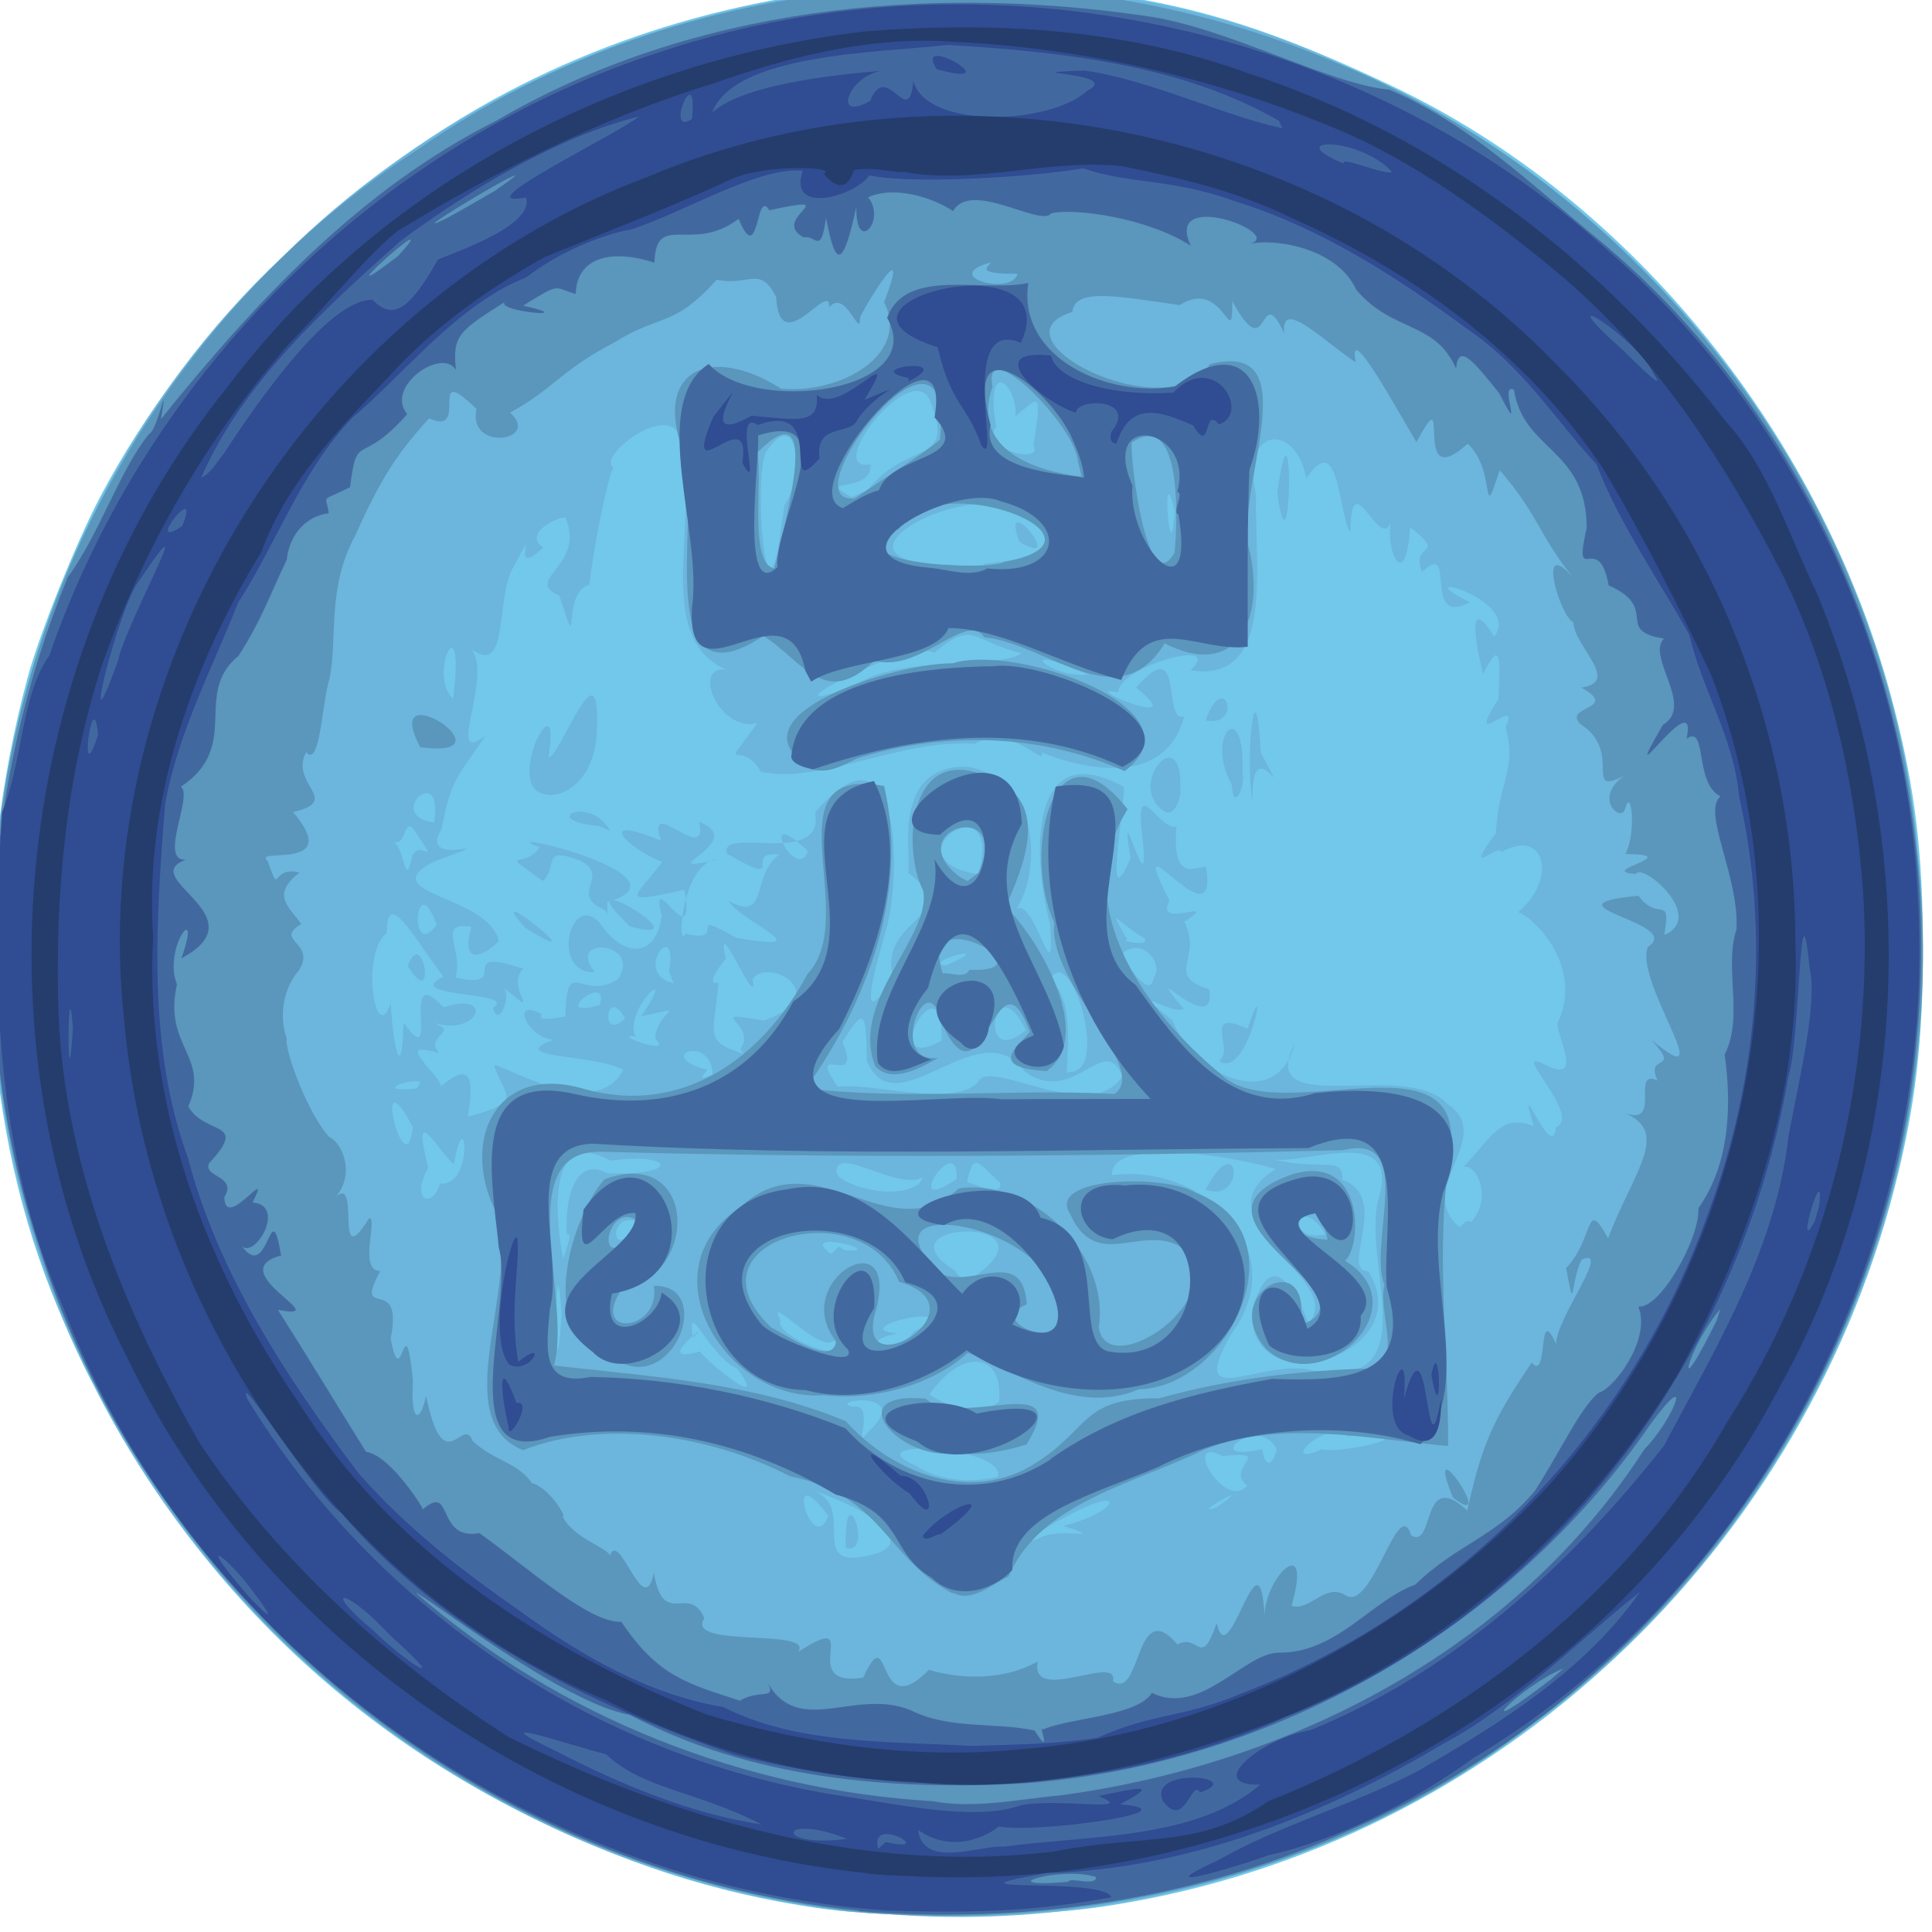 <?xml version="1.0" encoding="UTF-8" standalone="no"?>
<!-- Created with Inkscape (http://www.inkscape.org/) -->

<svg
   xmlns:dc="http://purl.org/dc/elements/1.1/"
   xmlns:cc="http://creativecommons.org/ns#"
   xmlns:rdf="http://www.w3.org/1999/02/22-rdf-syntax-ns#"
   xmlns:svg="http://www.w3.org/2000/svg"
   xmlns="http://www.w3.org/2000/svg"
   xmlns:sodipodi="http://sodipodi.sourceforge.net/DTD/sodipodi-0.dtd"
   xmlns:inkscape="http://www.inkscape.org/namespaces/inkscape"
   width="25.4mm"
   height="25.4mm"
   viewBox="0 0 25.4 25.4"
   version="1.1"
   id="svg5679"
   inkscape:version="0.92.3 (2405546, 2018-03-11)"
   sodipodi:docname="Nordic.svg">
  <defs
     id="defs5673" />
  <sodipodi:namedview
     id="base"
     pagecolor="#ffffff"
     bordercolor="#666666"
     borderopacity="1.0"
     inkscape:pageopacity="0.0"
     inkscape:pageshadow="2"
     inkscape:zoom="5.6"
     inkscape:cx="22.614293"
     inkscape:cy="60.309188"
     inkscape:document-units="mm"
     inkscape:current-layer="layer1"
     showgrid="false"
     fit-margin-top="0"
     fit-margin-left="0"
     fit-margin-right="0"
     fit-margin-bottom="0"
     inkscape:window-width="1920"
     inkscape:window-height="1017"
     inkscape:window-x="-8"
     inkscape:window-y="-8"
     inkscape:window-maximized="1" />
  <g
     inkscape:label="Layer 1"
     inkscape:groupmode="layer"
     id="layer1"
     transform="translate(-81.062,-49.168)">
    <g
       transform="matrix(2.504,0,0,2.507,923.26,-1448.562)"
       style="opacity:0.9"
       id="g3129"
       inkscape:label="Nordic">
      <path
         style="fill:#62c2e8;stroke-width:0.029"
         d="m -332.052,607.425 c -0.542,-0.08 -1.013,-0.233 -1.554,-0.504 -1.129,-0.566 -1.981,-1.509 -2.465,-2.727 -0.376,-0.946 -0.422,-2.122 -0.125,-3.222 0.062,-0.229 0.256,-0.712 0.384,-0.953 0.456,-0.86 1.259,-1.656 2.135,-2.117 0.761,-0.401 1.638,-0.597 2.523,-0.564 0.832,0.031 1.323,0.154 2.123,0.533 1.264,0.599 2.273,1.849 2.637,3.268 0.109,0.425 0.149,0.762 0.149,1.255 0,0.492 -0.04,0.83 -0.148,1.251 -0.511,1.99 -2.184,3.497 -4.195,3.778 -0.382,0.053 -1.108,0.054 -1.463,0.002 z"
         id="path3141"
         inkscape:connector-curvature="0" />
      <path
         style="fill:#5cadd8;stroke-width:0.029"
         d="m -331.949,607.436 c -1.648,-0.205 -3.151,-1.263 -3.897,-2.747 -0.999,-1.911 -0.587,-4.448 0.99,-5.925 0.694,-0.687 1.6,-1.147 2.555,-1.336 1.007,-0.175 2.08,-0.108 3.013,0.332 1.805,0.76 3.099,2.662 3.026,4.634 0.049,1.165 -0.408,2.324 -1.136,3.223 -1.022,1.25 -2.656,1.965 -4.269,1.841 -0.094,-0.004 -0.189,-0.01 -0.282,-0.021 z m 0.22,-1.873 c 0.219,-0.086 -0.182,-0.29 -0.388,-0.338 0.328,0.06 -0.044,0.467 0.388,0.338 z m -0.171,-0.027 c -0.013,-0.408 0.152,0.046 0,0 z m 1.035,-0.059 c 0.101,-0.044 0.344,0.022 0.108,-0.056 0.308,-0.077 0.34,-0.234 -0.014,-0.033 -0.027,0.008 -0.288,0.173 -0.094,0.089 z m -1.127,-0.108 c -0.241,-0.328 -0.085,0.226 0,0 z m 2.037,-0.044 c 0.239,-0.167 -0.152,0.053 -4e-4,0 z m 0.163,-0.115 c -0.125,-0.095 0.155,-0.186 -0.129,-0.155 -0.224,-0.115 0.013,0.294 0.129,0.155 z m -1.309,-0.046 c 0.04,-0.164 -0.764,-0.203 -0.433,-0.059 0.126,0.082 0.291,0.092 0.433,0.059 z m 1.463,-0.143 c -0.085,-0.192 -0.42,0.076 -0.076,-0.002 0.013,0.091 0.051,0.099 0.076,0.002 z m 0.237,-10e-4 c 0.114,0.026 0.605,-0.093 0.135,-0.07 -0.127,-0.088 -0.367,0.173 -0.135,0.07 z m -2.385,-0.088 c 0.251,-0.228 -0.214,-0.172 -0.081,-0.136 0.13,-0.025 5.9e-4,0.244 0.081,0.136 z m 0.69,-0.162 c 0.027,-0.257 -0.191,-0.288 -0.365,-0.038 0.091,0.064 0.269,0.118 0.365,0.038 z m -1.374,-0.173 c -0.148,-0.065 -0.267,-0.384 -0.233,-0.164 0.143,-0.125 -0.24,0.156 0.037,0.073 0.041,0.061 0.372,0.326 0.196,0.091 z m 3.008,0.007 c 0.64,0.121 0.253,-0.581 0.365,-0.919 0.089,-0.357 -0.347,-0.171 -0.551,-0.184 0.251,0.06 0.36,-0.025 0.354,0.105 0.26,0.092 -0.017,0.479 0.137,0.48 0.277,0.443 -0.642,0.713 -0.61,0.201 0.112,-0.379 0.249,-0.04 0.297,0.071 0.207,-0.23 -0.608,-0.54 -0.173,-0.808 -0.211,-0.068 -0.871,-0.173 -0.86,0.032 0.472,-0.063 0.964,0.386 0.623,0.838 -0.225,0.404 0.138,0.131 0.418,0.182 z m -0.549,-0.947 c 0.181,-0.338 0.212,0.081 0,0 z m -3.381,0.654 c -0.037,-0.532 -0.042,0.602 0,0 z m 1.43,0.138 c -0.071,0.075 -0.366,-0.263 -0.281,-0.107 -0.045,0.079 0.376,0.249 0.281,0.107 z m 0.418,-0.045 c 0.319,-0.173 -0.382,-0.02 -0.084,0.008 -0.243,0.048 0.011,0.107 0.084,-0.008 z m 0.377,-0.335 c 0.311,-0.276 -0.568,-0.239 -0.16,0.014 0.053,0.087 0.111,0.024 0.16,-0.014 z m -2.199,-0.177 c -0.009,-0.26 0.075,-0.395 0.214,-0.32 0.394,0.015 0.343,-0.113 0.017,-0.066 -0.386,-0.21 -0.264,0.454 -0.245,0.535 -0.025,-0.01 0.064,-0.163 0.014,-0.15 z m 1.459,0.084 c 0.244,0.013 -0.258,-0.118 -0.071,0.019 l 0.042,-0.039 0.029,0.02 z m -1.082,-0.146 c -0.159,-0.078 -0.154,0.24 0,0 z m 3.607,0.062 c -0.138,-0.229 -0.221,0.05 0,0 z m 0.772,-0.071 c 0.114,-0.141 0.002,-0.317 -0.051,-0.278 0.151,-0.157 0.201,-0.288 0.372,-0.218 -0.093,-0.324 0.096,0.202 0.118,0.006 0.144,-0.059 -0.265,-0.44 -0.052,-0.325 0.219,0.105 0.024,-0.198 0.066,-0.235 0.129,-0.295 -0.141,-0.549 -0.213,-0.568 0.207,-0.174 0.143,-0.445 -0.088,-0.316 -0.011,-0.05 -0.212,0.151 -0.029,-0.099 0.014,-0.274 0.112,-0.329 0.051,-0.555 0.085,-0.184 -0.227,0.148 -0.038,-0.147 0.013,-0.235 0.008,-0.31 -0.08,-0.132 -0.067,-0.273 -0.054,-0.378 0.058,-0.196 0.154,-0.196 -0.497,-0.367 -0.128,-0.18 -0.256,0.135 -0.062,-0.339 -0.251,-0.159 -0.062,-0.163 0.14,-0.075 -0.062,-0.235 -0.027,0.388 -0.153,0.072 -0.088,-0.074 -0.052,0.286 -0.223,-0.307 -0.226,0.101 -0.064,-0.097 -0.057,-0.548 -0.231,-0.283 -0.056,-0.298 -0.348,-0.272 -0.264,0.087 -0.01,0.365 0.104,0.991 -0.344,0.919 0.185,-0.175 -0.374,-0.022 -0.381,0.116 -0.222,-0.045 0.403,0.218 0.095,-0.025 0.259,-0.298 0.133,0.194 0.253,0.15 -0.1,0.372 -0.513,0.283 -0.749,0.191 0.017,0.08 -0.146,-0.151 -0.355,-0.046 -0.393,-0.026 -0.81,0.215 -1.119,0.146 -0.11,-0.187 -0.225,0.033 -0.019,-0.254 -0.227,0.053 -0.382,-0.397 -0.078,-0.254 -0.499,-0.114 -0.225,-0.755 -0.32,-1.135 0.046,-0.388 -0.46,-0.015 -0.357,0.047 -0.03,0.05 -0.108,0.433 -0.126,0.614 -0.158,0.049 -0.039,0.424 -0.158,0.059 -0.194,-0.083 0.133,-0.153 0.036,-0.399 0.015,-0.045 -0.247,0.066 -0.121,0.146 -0.201,0.192 0.007,-0.203 -0.163,0.115 -0.092,0.181 -0.009,0.614 -0.256,0.383 0.209,0.095 -0.121,0.669 0.116,0.49 -0.166,0.242 -0.177,0.228 -0.232,0.491 -0.133,0.219 0.392,0.005 -0.042,0.17 -0.32,0.17 0.293,0.174 0.343,0.415 -0.059,0.068 -0.207,0.148 -0.143,-0.075 -0.188,-0.027 -0.041,0.115 -0.083,0.267 0.311,0.068 -0.021,-0.172 0.356,-0.046 -0.104,0.094 0.129,0.293 -0.127,0.078 0.087,0.031 -0.004,0.248 -0.033,0.126 0.142,-0.088 -0.492,-0.051 -0.259,-0.163 -0.136,-0.172 -0.302,-0.487 -0.298,-0.229 -0.142,0.107 -0.058,0.607 0.021,0.367 0.008,0.2 0.057,0.452 0.067,0.103 0.204,0.287 -0.032,-0.34 0.21,-0.08 0.271,-0.09 0.189,0.157 -0.057,0.08 0.15,0.058 -0.048,0.06 0.033,0.161 -0.3,-0.096 0.119,0.191 -0.016,0.196 0.17,-0.154 0.208,-0.096 0.167,0.136 0.307,-0.079 0.186,-0.113 0.139,-0.267 0.018,-0.028 0.533,0.31 0.677,0.021 -0.155,-0.088 -0.71,-0.056 -0.29,-0.182 -0.161,0.114 -0.343,-0.219 -0.137,-0.109 -0.039,0.053 0.142,10e-4 0.123,0.017 0.009,-0.338 0.078,-0.081 0.274,-0.198 0.14,-0.201 -0.279,-0.233 -0.118,-0.04 -0.234,0.013 -0.133,-0.426 0.024,-0.259 0.121,0.181 0.292,0.194 0.327,-0.034 -0.073,-0.283 0.184,0.232 0.118,-0.139 -0.362,0.082 -0.253,0.038 -0.116,-0.146 -0.183,-0.069 -0.363,-0.258 -0.006,-0.111 -0.088,-0.255 0.251,0.143 0.2,-0.098 0.275,0.104 -0.292,0.282 0.099,0.198 -0.188,-2e-4 -0.221,0.482 -0.171,0.388 0.236,0.055 -0.016,-0.14 0.266,0.021 0.466,0.082 0.027,-0.081 -0.039,-0.193 0.212,0.117 0.116,-0.138 0.266,-0.243 -0.198,-0.026 0.053,0.185 -0.275,-0.005 -0.044,-0.15 0.514,0.076 0.463,-0.216 0.444,-0.52 0.455,0.299 0.375,0.607 -0.043,0.151 -0.18,0.602 0.035,0.257 -0.086,-0.308 0.382,-0.313 0.078,-0.549 0.024,-0.07 -0.1,-0.567 0.314,-0.555 0.432,0.086 0.364,0.65 0.229,0.775 0.104,-0.191 0.234,0.488 0.202,0.049 -0.095,-0.348 -0.113,-0.995 0.387,-0.718 0.011,0.075 -0.112,0.722 0.036,0.372 -0.07,-0.411 0.109,0.319 0.062,-0.111 -0.042,-0.342 0.085,-0.033 0.179,-0.052 -0.032,0.352 0.162,0.164 0.157,0.222 0.061,0.41 -0.448,-0.331 -0.194,0.165 -0.085,0.159 0.285,-0.027 0.078,0.111 0.099,0.195 -0.108,0.282 0.131,0.354 0.042,0.277 -0.384,-0.198 -0.134,0.103 -0.051,0.037 -0.323,-0.147 -0.06,0.059 0.122,0.304 0.554,0.481 0.641,0.126 -0.204,0.403 0.585,0.074 0.804,0.314 0.257,0.171 -0.177,0.446 0.063,0.645 0.022,-0.013 0.031,-0.043 0.063,-0.026 z m -1.33,-0.839 c 0.085,-0.055 -0.095,-0.278 0.149,-0.168 0.123,-0.373 0.004,0.28 -0.149,0.168 z m -4.26,-0.497 c 0.08,-0.22 0.155,0.251 0,0 z m 0.617,-0.2 c -0.256,-0.283 0.416,0.259 4e-5,-3e-5 z m 0.549,-0.008 c -0.383,-0.364 0.421,0.117 0,0 z m -0.132,-0.086 c -0.196,-0.084 0.039,-0.174 -0.132,-0.26 -0.207,-0.076 -0.108,0.032 -0.193,0.108 -0.241,-0.177 -0.105,-0.052 -0.016,-0.176 -0.302,-0.113 0.837,0.147 0.354,0.287 6.4e-4,0.146 0.015,0.063 -0.013,0.042 z m -0.029,-0.44 c -0.333,-0.031 -0.042,-0.166 0.057,0.026 l -0.057,-0.026 z m 2.959,-0.082 c -0.191,-0.14 0.108,-0.48 0.092,-0.107 0.007,0.037 -0.033,0.155 -0.092,0.107 z m 0.472,-0.05 c -0.042,-0.21 0.016,-0.763 0.042,-0.255 0.178,0.343 -0.055,-0.148 -0.042,0.255 z m -3.748,-0.046 c -0.158,-0.084 0.122,-0.606 0.05,-0.181 0.067,-0.007 0.279,-0.631 0.254,-0.133 -0.01,0.266 -0.2,0.37 -0.304,0.314 z m 3.638,-0.04 c -0.145,-0.257 0.074,-0.476 0.057,-0.053 0.017,0.048 -0.047,0.212 -0.057,0.053 z m -0.137,-0.336 c 0.1,-0.277 0.199,0.039 0,0 z m 0.376,-1.193 c 0.09,-0.632 0.075,0.527 0,0 z m -4.396,3.622 c 0.183,0.021 0.135,-0.459 0.073,-0.101 -0.093,-0.082 -0.223,-0.34 -0.135,0.02 -0.096,0.166 0.021,0.22 0.062,0.081 z m 2.538,-0.035 c -0.128,0.081 -0.472,-0.178 -0.455,-0.02 0.006,0.053 0.299,0.154 0.432,0.056 l 0.023,-0.036 z m 0.175,0.01 c 0.011,-0.263 -0.308,0.215 0,0 z m 0.228,0.02 c -0.117,-0.101 -0.138,-0.171 -0.174,-10e-4 0.043,0.004 0.188,0.086 0.174,10e-4 z m -3.083,-0.291 c -0.223,-0.415 -0.04,0.338 0,0 z m 0.038,-0.238 c -0.077,-0.018 -0.244,0.06 -0.016,0.035 l 0.016,-0.034 z m 2.93,7.8e-4 c 0.058,-0.131 0.591,0.232 0.757,-0.03 -0.097,-0.238 -0.256,0.168 -0.515,-0.027 -0.235,-0.324 -0.676,0.309 -0.826,-0.052 -0.006,-0.251 -0.009,-0.296 -0.129,-0.099 0.112,0.256 -0.199,-0.018 -0.024,0.234 0.142,-0.029 0.619,0.114 0.737,-0.026 z m -1.394,-0.04 c -0.008,-0.215 -0.318,-0.096 -0.027,-0.023 -0.032,0.032 -0.051,0.061 0.027,0.023 z m 1.868,-0.013 c 0.224,0.021 0.01,-0.694 -0.099,-0.481 0.162,0.103 0.063,0.556 0.099,0.481 z m -1.723,-0.12 c 0.098,-0.133 -0.212,-0.207 0.124,-0.148 0.376,-0.133 0.022,-0.339 -0.06,-0.218 0.037,0.196 -0.204,-0.384 -0.14,-0.107 0.093,-0.108 -0.149,0.153 -0.039,0.126 -0.021,0.271 -0.084,0.305 0.133,0.373 l -0.018,-0.026 z m -0.447,-0.054 c 0.007,-0.153 0.205,-0.176 -0.073,-0.117 0.208,-0.306 -0.097,-0.037 -0.031,0.106 -0.138,-0.018 0.212,0.111 0.104,0.011 z m 1.503,0.012 c 0.017,-0.462 -0.352,0.19 0,0 z m 0.443,-0.056 c -0.165,-0.355 -0.263,0.219 0,0 z m -2.104,-0.061 c -0.099,-0.185 -0.137,0.13 -1e-4,9e-5 z m -0.133,-0.071 c 0.057,-0.184 -0.28,0.083 0,0 z m 0.364,-0.176 c 0.052,-0.297 -0.202,0.009 0.024,0.062 l -0.024,-0.063 z m 2.543,0.036 c 0.062,-0.086 -0.072,-0.22 -0.164,-0.129 0.012,0.05 0.15,0.244 0.164,0.129 z m -1.091,-0.067 c 0.296,-0.127 -0.132,-0.022 -2.1e-4,0 z m 1.041,-0.145 c -0.139,-0.08 -0.197,-0.186 -0.088,0.009 -0.052,0.006 0.136,0.042 0.088,-0.009 z m -3.713,-0.069 c -0.115,-0.315 -0.149,0.203 0,0 z m 2.844,-0.264 c 0.141,-0.512 -0.502,-0.081 0,0 z m -2.973,-0.097 c 0.044,-0.094 0.157,0.083 0.006,-0.142 -0.053,-0.055 -0.036,0.098 -0.106,0.066 0.06,0.029 0.063,0.266 0.1,0.077 z m 2.078,-0.025 c -0.279,-0.266 -0.061,0.174 0,0 z m -1.963,-0.15 c 0.055,-0.328 -0.267,-0.036 0,0 z m 0.1,-0.649 c 0.067,-0.53 -0.14,-0.128 0,0 z m 2.104,-0.067 c 0.235,-0.167 0.779,-0.088 0.879,-0.172 -0.268,-0.067 -0.247,-0.176 -0.457,-0.003 -0.152,-0.076 -0.975,0.379 -0.422,0.175 z m 1.229,-0.06 c -0.411,-0.185 -0.202,0.022 0,0 z m -1.594,-0.887 c 0.111,-0.169 0.068,-0.513 -0.086,-0.294 -0.084,0.06 -0.013,1.067 0.071,0.398 l 0.016,-0.105 z m 1.053,0.306 c 0.288,-0.034 0.529,-0.076 0.175,-0.266 -0.25,-0.191 -1.074,0.245 -0.395,0.272 0.058,-0.016 0.172,0.05 0.22,-0.006 z m 0.181,-0.116 c -0.109,-0.293 0.26,0.156 0,0 z m 0.815,-0.159 c -0.074,-0.326 -0.022,0.372 0,0 z m -1.609,-0.114 c 0.206,-0.261 0.463,-0.124 0.327,-0.461 -0.088,-0.241 -0.572,0.371 -0.314,0.329 0.007,0.158 -0.302,0.065 -0.098,0.172 l 0.085,-0.04 z m 0.868,-0.231 c 0.048,-0.305 0.026,-0.251 -0.094,-0.154 0.011,-0.169 -0.164,-0.317 -0.102,0.056 -0.087,0.119 0.254,0.2 0.196,0.098 z"
         id="path3139"
         inkscape:connector-curvature="0" />
      <path
         style="fill:#498bb5;stroke-width:0.029"
         d="m -331.803,607.448 c -1.462,-0.147 -2.836,-0.944 -3.671,-2.156 -0.66,-0.927 -0.98,-2.078 -0.897,-3.213 0.076,-1.55 0.926,-3.041 2.234,-3.883 1.374,-0.953 3.244,-1.105 4.777,-0.462 1.688,0.679 2.931,2.34 3.086,4.155 0.197,1.74 -0.605,3.534 -2.016,4.568 -0.989,0.769 -2.274,1.088 -3.512,0.992 z m 0.335,-1.273 c 0.111,0.034 0.357,0.078 0.575,-0.042 -0.041,0.228 0.428,-0.046 0.395,0.103 0.151,0.102 0.116,-0.454 0.339,-0.193 0.112,-0.061 0.122,0.132 0.206,-0.112 0.063,0.291 0.231,-0.549 0.252,-0.018 -0.016,-0.208 0.258,-0.48 0.141,-0.073 0.095,0.032 0.175,-0.12 0.28,-0.057 0.143,0.102 0.28,-0.535 0.348,-0.312 0.125,0.076 0.05,-0.358 0.295,-0.13 0.077,-0.353 0.138,-0.481 0.338,-0.776 0.091,0.107 0.027,-0.326 0.128,-0.097 -9.2e-4,-0.135 0.296,-0.514 0.134,-0.443 -0.061,0.122 -0.034,0.304 -0.081,0.044 0.15,-0.156 0.098,-0.38 0.22,-0.155 0.127,-0.342 0.335,-0.558 0.085,-0.659 0.204,0.078 0.029,-0.237 0.175,-0.169 -0.069,-0.15 0.131,-0.037 -0.033,-0.214 0.378,0.315 -0.092,-0.305 -0.018,-0.487 0.2,-0.128 -0.585,-0.218 -0.049,-0.268 0.106,0.143 0.172,-0.016 0.135,0.206 0.223,-0.097 -0.118,-0.383 -0.148,-0.321 -0.222,-0.012 0.272,-0.102 -0.056,-0.104 0.059,-0.11 0.032,-0.362 -0.002,-0.237 -0.018,0.076 -0.17,-0.053 -0.007,-0.172 -0.215,0.108 -0.002,-0.128 -0.225,-0.271 -0.102,-0.097 0.211,-0.078 0.002,-0.193 0.252,-0.034 -0.148,-0.293 -0.013,-0.405 -0.016,0.274 -0.277,-0.46 -0.024,-0.166 -0.179,-0.215 -0.189,-0.339 -0.391,-0.569 -0.102,0.309 -0.014,0.002 -0.168,-0.139 -0.308,0.279 -0.071,-0.38 -0.269,-0.008 -0.098,-0.162 -0.364,-0.654 -0.319,-0.419 -0.157,-0.101 -0.398,-0.348 -0.375,-0.152 -0.137,-0.291 -0.077,0.194 -0.273,-0.169 9e-4,0.28 -0.043,-0.128 -0.276,0.021 -0.313,-0.043 -0.551,-0.095 -0.564,0.036 -0.451,0.141 0.503,0.62 0.722,0.274 0.542,-0.139 0.108,0.697 0.213,0.995 0.074,0.383 -0.094,0.652 -0.45,0.469 -0.243,0.397 -0.619,7.4e-4 -0.947,-0.032 -0.095,-0.141 -0.341,0.192 -0.577,0.122 -0.263,0.258 -0.378,-0.002 -0.583,-0.129 -0.585,0.388 -0.334,-0.613 -0.41,-0.936 -0.183,-0.458 0.128,-0.599 0.504,-0.36 0.32,0.027 0.677,-0.183 0.54,-0.454 0.146,-0.381 -0.089,-0.002 -0.127,0.081 0.003,0.121 -0.074,-0.156 -0.161,-0.055 0.007,-0.15 -0.261,0.287 -0.279,-0.054 -0.086,-0.168 -0.142,-0.054 -0.312,-0.09 -0.231,0.256 -0.288,0.173 -0.543,0.332 -0.281,0.147 -0.312,0.24 -0.542,0.365 0.166,0.149 -0.225,0.208 -0.176,-0.019 -0.27,-0.263 -0.028,0.149 -0.249,0.049 -0.161,0.177 -0.248,0.302 -0.389,0.617 -0.149,0.276 -0.09,0.529 -0.134,0.749 -0.039,0.122 -0.05,0.472 -0.123,0.385 -0.09,0.17 0.193,0.251 -0.068,0.314 0.268,0.316 -0.221,0.181 -0.134,0.256 0.071,0.199 0.012,0.022 0.168,0.061 -0.152,0.117 -0.057,0.178 0.009,0.27 -0.149,0.088 0.082,0.095 -0.013,0.243 -0.092,0.105 -0.1,0.26 -0.064,0.355 -0.013,0.065 0.114,0.402 0.224,0.519 0.079,0.038 0.14,0.22 0.015,0.332 0.166,-0.183 -0.003,0.411 0.194,0.094 0.049,-0.005 -0.06,0.275 0.058,0.277 -0.146,0.272 0.126,0.003 0.055,0.354 0.059,0.312 0.073,-0.213 0.117,0.22 -0.013,0.225 0.038,0.226 0.069,0.081 0.093,0.452 0.194,0.098 0.244,0.235 0.112,0.107 0.231,0.108 0.312,0.222 0.095,0.024 0.19,0.193 0.16,0.172 0.052,0.119 0.26,0.174 0.247,0.212 0.052,-0.153 0.18,0.347 0.233,0.086 0.049,0.297 0.184,0.053 0.265,0.238 -0.107,0.161 0.577,0.05 0.493,0.177 0.363,-0.234 -0.025,0.192 0.341,0.135 0.149,-0.327 0.059,0.252 0.345,-0.041 z m 0.128,-0.4 c -0.348,-0.183 -0.367,-0.517 -0.853,-0.614 -0.416,-0.216 -0.976,-0.303 -1.402,-0.137 -0.408,-0.164 -0.004,-0.872 -0.143,-1.251 -0.189,-0.379 0.007,-0.782 0.468,-0.642 0.513,0.141 0.934,-0.165 1.168,-0.603 0.288,-0.304 -0.216,-1.102 0.403,-0.987 0.129,0.559 -0.088,1.132 -0.411,1.586 0.548,0.063 1.072,7.1e-4 1.621,0.029 0.188,-0.135 -0.357,-0.587 -0.316,-0.898 -0.172,-0.363 -0.009,-1.096 0.384,-0.595 -0.316,0.508 0.1,1.067 0.488,1.388 0.291,0.294 1.285,-0.226 1.207,0.399 -0.082,0.512 -0.01,1.035 -0.012,1.552 -0.415,-0.035 -0.875,-0.141 -1.276,0.017 -0.364,0.179 -0.866,0.278 -1.032,0.668 -0.09,0.04 -0.189,0.138 -0.292,0.085 z m 0.441,-0.686 c 0.286,-0.183 0.234,-0.339 0.646,-0.337 0.351,-0.099 0.731,-0.147 1.124,-0.157 0.15,-0.029 0.021,-0.306 0.057,-0.437 -0.089,-0.219 0.173,-0.804 -0.218,-0.707 -1.299,0.033 -2.599,0.043 -3.898,0.008 -0.476,-0.007 -0.146,0.783 -0.245,1.121 0.513,0.059 1.048,0.09 1.532,0.292 0.248,0.275 0.665,0.437 1.002,0.217 z m -0.42,-0.051 c -0.292,0.051 -0.626,-0.325 -0.163,-0.284 0.195,0.161 0.778,-0.16 0.531,0.24 -0.118,0.037 -0.245,0.06 -0.368,0.044 z m -0.704,-0.302 c -0.507,0.033 -0.935,-0.656 -0.433,-0.984 0.393,-0.372 0.783,0.239 1.148,-0.1 0.374,-0.057 0.795,0.334 0.736,0.727 0.042,0.302 0.742,-0.171 0.418,-0.428 -0.205,-0.105 -0.434,0.134 -0.568,-0.165 -0.131,-0.198 0.507,-0.21 0.662,-0.11 0.561,0.214 0.175,1.018 -0.303,1.029 -0.338,0.146 -0.682,-0.115 -0.897,-0.192 -0.19,0.176 -0.507,0.253 -0.762,0.222 z m 0.072,-0.283 c -0.249,-0.314 0.328,-0.644 0.212,-0.174 -0.145,0.443 0.593,3.2e-4 0.118,-0.138 -0.197,-0.482 -1.149,-0.215 -0.671,0.24 0.065,0.029 0.324,0.213 0.341,0.072 z m 1.159,-0.096 c 0.106,-0.43 -0.772,-0.654 -0.726,-0.422 0.117,0.417 0.539,-0.072 0.568,0.324 -0.211,0.087 0.154,0.225 0.158,0.099 z m -2.292,0.207 c -0.464,-0.076 -0.27,-0.746 -0.084,-0.96 0.481,-0.178 0.511,0.494 0.083,0.589 -0.152,0.243 0.214,0.208 0.177,-0.031 0.315,-0.005 0.114,0.545 -0.176,0.401 z m 0.113,-0.723 c -0.187,-0.184 -0.275,0.351 2e-5,-1.3e-4 z m 3.277,0.651 c -0.257,-0.294 0.252,-0.551 0.179,-0.122 0.444,-0.163 -0.706,-0.557 -0.043,-0.792 0.38,-0.115 0.371,0.37 0.279,0.453 0.401,0.243 -0.129,0.733 -0.415,0.461 z m 0.323,-0.572 c -0.053,-0.336 -0.353,-0.013 0,0 z m 0.659,1.353 c -0.169,-0.412 0.248,0.193 0,0 z m -3.034,-2.264 c -0.135,-0.342 0.298,-0.679 0.252,-0.919 -0.116,-0.231 -0.076,-0.812 0.376,-0.58 0.289,0.124 0.152,0.451 0.057,0.664 0.178,0.175 0.471,0.679 0.215,0.862 -0.311,-0.018 -0.155,-0.124 -0.088,-0.206 -0.179,-0.488 -0.246,0.466 -0.469,-0.063 -0.071,-0.294 -0.282,0.233 -0.013,0.2 -0.086,0.051 -0.245,0.139 -0.33,0.043 z m 0.495,-0.504 c 0.45,0.018 -0.284,-0.384 -0.14,0.019 0.038,-0.007 0.115,0.031 0.14,-0.019 z m 0.047,-0.508 c 0.18,-0.404 -0.426,-0.227 -0.098,0.021 l 0.041,0.022 0.057,-0.044 z m -0.874,-0.545 c -0.471,-0.284 0.464,-0.56 0.738,-0.554 0.326,-0.106 1.33,0.24 0.904,0.565 -0.439,-0.196 -0.944,-0.211 -1.404,-0.067 -0.074,0.035 -0.152,0.084 -0.239,0.056 z m -2.056,-0.114 c -0.221,-0.411 0.509,0.066 0,0 z m 1.859,-0.938 c 0.046,-0.214 0.267,-0.966 -0.089,-0.608 0.026,0.153 -0.044,0.589 0.089,0.608 z m 1.206,-0.034 c 0.643,-0.118 -0.351,-0.506 -0.549,-0.176 -0.389,0.191 0.486,0.224 0.549,0.176 z m 0.895,-0.049 c 0.018,-0.195 0.035,-0.752 -0.225,-0.577 -0.01,0.085 0.081,0.837 0.225,0.577 z m -1.679,-0.284 c 0.151,-0.105 0.375,-0.243 0.447,-0.308 0.087,-0.817 -0.814,0.342 -0.447,0.308 z m 1.172,-0.186 c 9.1e-4,-0.183 -0.506,-0.692 -0.449,-0.401 -0.12,0.344 0.251,0.448 0.468,0.473 l -0.017,-0.072 z m -0.317,-0.992 c -0.226,2.9e-4 -0.157,-0.034 -0.139,-0.06 -0.277,0.073 0.108,0.179 0.139,0.06 z"
         id="path3137"
         inkscape:connector-curvature="0" />
      <path
         style="fill:#2e5995;stroke-width:0.029"
         d="m -331.832,607.438 c -1.946,-0.193 -3.706,-1.595 -4.297,-3.463 -0.388,-1.143 -0.312,-2.419 0.144,-3.529 0.168,-0.229 0.27,-0.558 0.427,-0.752 0.044,-0.014 0.104,-0.33 0.062,-0.077 0.496,-0.614 1.044,-1.206 1.761,-1.565 1.021,-0.597 2.258,-0.717 3.41,-0.549 0.421,0.057 0.967,0.36 1.277,0.386 0.417,0.175 0.749,0.501 1.099,0.786 1.211,1.002 1.824,2.632 1.672,4.187 -0.151,1.778 -1.319,3.427 -2.956,4.145 -0.81,0.372 -1.714,0.506 -2.599,0.434 z m 1.246,-0.175 c -0.177,-0.061 -0.582,0.06 -0.148,0.025 0.013,-0.028 0.148,0.026 0.148,-0.025 z m -0.209,-0.426 c 1.217,-0.157 2.41,-0.767 3.087,-1.817 0.152,-0.154 0.269,-0.453 0.034,-0.134 -0.74,1.076 -1.983,1.786 -3.283,1.885 -0.71,0.04 -1.439,-0.023 -2.078,-0.359 -0.361,-0.063 -1.099,-0.648 -1.121,-0.638 0.752,0.651 1.722,1.032 2.713,1.091 0.213,0.039 0.434,-0.007 0.648,-0.029 z m -0.065,-0.35 c 0.14,-0.06 0.491,-0.068 0.567,-0.19 0.257,0.126 0.488,-0.215 0.67,-0.211 0.303,-1.9e-4 0.482,-0.274 0.713,-0.357 0.215,-0.21 0.432,-0.255 0.627,-0.491 0.134,-0.205 0.239,-0.438 0.336,-0.515 0.077,-0.02 0.277,-0.277 0.208,-0.452 0.113,0.015 0.324,-0.358 0.315,-0.516 0.169,-0.237 0.174,-0.552 0.138,-0.805 0.102,-0.205 -0.005,-0.45 0.062,-0.656 0.016,-0.279 -0.183,-0.614 -0.084,-0.699 -0.14,-0.069 -0.067,-0.378 -0.178,-0.302 0.067,-0.31 -0.385,0.376 -0.124,-0.073 0.168,-0.098 -0.089,-0.356 0.005,-0.452 -0.264,-0.042 -0.018,-0.159 -0.29,-0.279 -0.053,-0.296 -0.189,0.026 -0.115,-0.303 -0.003,-0.416 -0.331,-0.4 -0.382,-0.722 -0.084,-0.048 0.061,0.287 -0.078,0.017 -0.134,-0.167 -0.214,-0.267 -0.226,-0.129 -0.11,-0.25 -0.333,-0.188 -0.524,-0.413 -0.101,-0.221 -0.43,-0.272 -0.564,-0.24 0.207,-0.049 -0.45,-0.3 -0.305,0.009 -0.231,-0.149 -0.619,-0.199 -0.733,-0.17 -0.053,0.075 -0.42,-0.177 -0.515,-0.012 -0.123,-0.08 -0.319,-0.131 -0.446,-0.072 0.098,0.119 -0.066,0.306 -0.062,0.051 -0.07,0.322 -0.109,0.323 -0.159,0.056 -0.028,0.202 -0.053,0.088 -0.118,0.103 -0.184,-0.1 0.237,-0.232 -0.18,-0.142 -0.072,-0.122 -0.052,0.309 -0.161,0.045 -0.246,0.186 -0.434,-0.042 -0.442,0.23 -0.224,-0.074 -0.409,-0.029 -0.413,0.164 -0.121,-0.034 -0.074,-0.064 -0.276,0.061 0.314,0.071 -0.139,0.032 -0.098,-0.018 -0.238,0.15 -0.275,0.176 -0.255,0.355 -0.074,-0.12 -0.375,0.088 -0.256,0.232 -0.249,0.283 -0.263,0.083 -0.3,0.383 -0.165,0.083 -0.124,0.033 -0.112,0.137 -0.146,0.019 -0.212,0.146 -0.22,0.243 -0.095,0.198 -0.134,0.319 -0.254,0.505 -0.243,0.198 0.019,0.472 -0.302,0.686 0.065,0.05 -0.119,0.389 0.025,0.383 -0.262,0.097 0.396,0.294 -0.023,0.517 0.114,-0.317 -0.1,-0.062 -0.023,0.137 -0.073,0.328 0.174,0.373 0.06,0.64 0.087,0.154 0.321,0.07 0.109,0.297 -0.034,0.075 0.15,0.065 0.08,0.178 0.003,0.187 0.259,-0.19 0.148,0.028 0.18,0.014 0.013,0.297 -0.056,0.229 0.143,0.198 0.148,-0.295 0.206,0.049 -0.319,0.085 0.3,0.346 -0.017,0.285 0.161,0.253 0.31,0.5 0.463,0.745 0.113,0.014 0.271,0.246 0.299,0.301 0.161,-0.14 0.066,0.166 0.296,0.125 0.264,0.189 0.578,0.473 0.745,0.465 0.196,0.29 0.347,0.323 0.623,0.414 0.101,-0.064 0.202,0.003 0.14,-0.103 0.166,0.302 0.463,0.032 0.757,0.153 0.204,0.102 0.436,0.061 0.65,0.106 0.096,0.152 0.018,-0.035 0.044,-0.006 z m -0.588,-0.793 c -0.23,-0.133 -0.138,-0.339 -0.505,-0.437 -0.458,-0.272 -0.969,-0.39 -1.499,-0.303 -0.527,0.182 -0.186,-0.691 -0.27,-0.992 -0.037,-0.375 -0.162,-0.939 0.41,-0.803 0.476,0.104 0.901,-0.046 1.136,-0.488 0.473,-0.324 -0.151,-1.039 0.424,-1.156 0.197,0.397 0.014,0.916 -0.182,1.299 -0.505,0.555 0.513,0.321 0.852,0.37 0.261,-0.002 0.521,-10e-4 0.782,-0.002 -0.404,-0.426 -0.634,-1.059 -0.498,-1.638 0.667,-0.1 -0.007,0.73 0.419,1.04 0.228,0.316 0.504,0.706 0.941,0.568 0.37,-0.04 0.896,-0.011 0.674,0.521 -0.113,0.417 0.174,1.025 -0.119,1.32 -0.435,-0.13 -0.965,-0.087 -1.379,0.12 -0.339,0.144 -0.78,0.255 -0.764,0.539 -0.105,0.113 -0.3,0.163 -0.422,0.042 z m 0.623,-0.624 c 0.354,-0.248 0.738,-0.343 1.164,-0.42 0.375,0.013 0.748,0.003 0.601,-0.479 -0.026,-0.335 0.149,-0.959 -0.412,-0.731 -1.252,0.005 -2.512,0.051 -3.757,-0.023 -0.394,0.01 -0.149,0.58 -0.225,0.867 -0.016,0.193 -0.056,0.411 0.213,0.356 0.449,0.007 0.924,0.1 1.339,0.27 0.279,0.308 0.724,0.397 1.079,0.161 z m -0.699,-0.091 c -0.443,-0.164 0.109,-0.277 0.311,-0.147 0.742,-0.146 -0.019,0.399 -0.311,0.147 z m -0.586,-0.27 c -0.596,-0.005 -0.762,-0.971 -0.098,-1.053 0.406,-0.088 0.672,0.308 0.919,0.548 0.138,-0.193 0.405,-0.048 0.263,0.161 0.56,0.26 0.016,-0.742 -0.358,-0.521 -0.466,-0.059 0.405,-0.352 0.506,-0.039 0.379,0.086 0.163,0.635 0.35,0.7 0.557,0.108 0.594,-0.857 0.029,-0.587 -0.195,-0.015 -0.273,-0.318 0.066,-0.282 0.515,-0.061 0.876,0.523 0.417,0.893 -0.367,0.289 -0.925,0.189 -1.25,-0.029 -0.225,0.18 -0.559,0.286 -0.845,0.209 z m 0.22,-0.214 c -0.234,-0.216 0.163,-0.672 0.139,-0.217 -0.316,0.511 0.724,0.012 0.163,-0.134 -0.196,-0.467 -1.168,-0.29 -0.757,0.218 0.06,0.075 0.518,0.253 0.455,0.133 z m -1.341,0.012 c -0.433,-0.324 0.258,-0.51 0.226,-0.726 -0.158,-0.024 -0.322,0.391 -0.272,-0.019 0.369,-0.526 0.75,0.345 0.149,0.441 -0.069,0.296 0.241,0.16 0.261,-0.005 0.298,0.177 -0.173,0.515 -0.364,0.309 z m 3.555,-0.03 c -0.174,-0.368 0.111,-0.411 0.199,-0.089 0.334,-0.192 -0.7,-0.636 -0.022,-0.795 0.39,-0.063 0.285,0.613 0.064,0.189 -0.341,0.065 0.423,0.323 0.238,0.537 0.02,0.223 -0.347,0.266 -0.479,0.157 z m -2.056,-1.485 c -0.053,-0.373 0.356,-0.719 0.297,-1.067 0.284,0.487 0.404,-0.474 0.029,-0.128 -0.493,-0.006 0.407,-0.689 0.43,-0.057 -0.245,0.428 0.144,0.746 0.221,1.165 -0.053,0.225 -0.438,0.047 -0.158,-0.056 -0.125,-0.296 -0.395,-0.878 -0.555,-0.25 -0.147,0.184 -0.141,0.338 0.018,0.377 -0.081,0.026 -0.217,0.112 -0.283,0.015 z m 0.435,-0.106 c -0.414,-0.286 0.33,-0.518 0.148,-0.081 -0.005,0.074 -0.079,0.164 -0.148,0.081 z m -0.889,-1.503 c 0.037,-0.406 0.702,-0.466 1.064,-0.47 0.262,-0.037 1.099,0.308 0.674,0.528 -0.519,-0.243 -1.101,-0.165 -1.625,0.013 -0.025,-0.006 -0.114,-0.024 -0.114,-0.07 z m 0.073,-0.447 c -0.093,-0.482 -0.626,0.204 -0.595,-0.332 0.058,-0.391 -0.232,-1.068 0.088,-1.276 0.24,0.267 1.155,0.147 0.937,-0.242 0.097,-0.268 0.502,-0.131 0.741,-0.183 -0.059,0.399 0.428,0.604 0.769,0.543 0.407,-0.313 0.524,0.077 0.392,0.437 -0.013,0.309 -0.008,0.619 -0.009,0.928 -0.269,0.031 -0.515,-0.199 -0.664,0.174 -0.316,-0.081 -0.627,-0.272 -0.907,-0.272 -0.072,0.175 -0.547,0.162 -0.721,0.281 l -0.03,-0.056 z m -0.146,-0.543 c -0.021,-0.227 0.36,-0.837 -0.102,-0.69 0.012,0.104 -0.099,0.881 0.102,0.69 z m 1.102,0.007 c 0.386,0.043 0.449,-0.251 0.068,-0.353 -0.246,-0.103 -0.967,0.298 -0.369,0.35 0.095,0.008 0.211,0.053 0.302,0.003 z m 0.997,-0.4 c 0.096,-0.341 -0.412,-0.435 -0.235,-0.034 -0.028,0.308 0.334,0.698 0.241,0.15 -0.036,-10e-4 0.033,-0.117 -0.006,-0.116 z m -1.566,-0.01 c 0.063,-0.193 0.501,-0.153 0.292,-0.382 0.101,-0.606 -0.76,0.382 -0.482,0.476 0.061,-0.035 0.121,-0.077 0.19,-0.094 z m 1.003,-0.294 c -0.125,-0.253 -0.565,-0.585 -0.417,-0.048 -0.06,0.24 0.378,0.256 0.491,0.276 -0.007,-0.081 -0.041,-0.155 -0.073,-0.228 z m 2.592,6.472 c -0.225,0.091 -0.507,0.389 -0.128,0.104 l 0.062,-0.047 z m 0.823,-1.885 c -0.161,0.188 -0.255,0.524 -0.052,0.125 l 0.031,-0.062 z m -6.943,-5.521 c 0.282,-0.311 -0.453,0.345 0,0 z m 0.506,-0.341 c 0.429,-0.292 -0.584,0.31 -0.242,0.138 0.081,-0.045 0.162,-0.091 0.242,-0.138 z"
         id="path3135"
         inkscape:connector-curvature="0" />
      <path
         style="fill:#1a3986;stroke-width:0.029"
         d="m -331.7,607.437 c -1.881,-0.138 -3.638,-1.395 -4.311,-3.167 -0.358,-0.816 -0.377,-1.718 -0.319,-2.592 0.11,-0.268 0.098,-0.61 0.248,-0.821 0.511,-1.483 1.732,-2.699 3.231,-3.173 1.688,-0.553 3.645,-0.141 4.96,1.056 0.96,0.837 1.548,2.071 1.617,3.342 0.123,1.788 -0.784,3.632 -2.333,4.558 -0.312,0.227 -0.722,0.432 -1.07,0.507 -0.11,0.042 -0.696,0.224 -0.266,0.026 0.321,-0.183 0.695,-0.284 1.044,-0.465 0.431,-0.249 0.879,-0.527 1.168,-0.94 -0.284,0.222 -0.656,0.596 -1.032,0.796 -0.63,0.374 -1.338,0.657 -2.08,0.678 -0.648,0.112 0.299,0.016 0.337,0.127 -0.441,0.08 -0.756,0.082 -1.195,0.069 z m 0.631,-0.334 c 0.441,-0.06 1.005,-0.035 1.345,-0.325 -0.298,0.008 0.002,-0.241 0.264,-0.286 0.748,-0.304 1.362,-0.864 1.855,-1.491 0.275,-0.518 0.589,-1.034 0.655,-1.629 0.059,-0.308 0.151,-0.695 0.111,-0.87 -0.055,-0.549 -0.048,0.366 -0.112,0.56 -0.247,1.464 -1.241,2.808 -2.638,3.361 -0.898,0.407 -1.95,0.443 -2.897,0.198 -0.768,-0.266 -1.526,-0.638 -2.064,-1.268 -0.141,-0.095 -0.561,-0.78 -0.493,-0.598 0.668,1.095 1.82,1.872 3.088,2.077 0.315,0.046 0.726,0.14 0.969,0.056 0.184,-0.044 0.63,0.04 0.413,-0.05 0.198,-0.042 0.334,-0.074 0.113,0.043 0.418,0.037 -0.456,0.155 -0.637,0.116 -0.041,0.037 -0.231,0.153 -0.424,0.019 0.028,0.206 0.322,0.079 0.453,0.087 z m 0.833,-0.24 c -0.08,-0.183 0.45,-0.127 0.195,-0.044 -0.043,-0.077 -0.079,0.201 -0.195,0.044 z m -1.454,0.216 c 0.282,0.065 -0.093,-0.15 -0.04,0.036 l 0.04,-0.036 z m -0.204,-0.017 c -0.362,-0.142 -0.387,0.053 0,0 z m -0.452,-0.077 c -0.345,-0.176 -0.617,-0.182 -0.814,-0.367 -0.192,-0.046 -0.693,-0.222 -0.256,-0.013 0.337,0.173 0.703,0.326 1.07,0.381 z m 1.766,-0.452 c 0.286,-0.131 0.451,-0.104 0.756,-0.233 1.143,-0.432 2.054,-1.384 2.457,-2.535 0.256,-0.687 0.319,-1.454 0.157,-2.169 -0.029,-0.313 -0.195,-0.56 -0.262,-0.849 -0.134,-0.243 -0.372,-0.589 -0.487,-0.893 -0.209,-0.224 -0.387,-0.513 -0.675,-0.707 -0.376,-0.277 -0.775,-0.535 -1.231,-0.675 -0.321,-0.117 -0.559,-0.088 -0.788,-0.17 -0.307,0.051 -0.915,0.082 -1.124,0.037 -0.075,0.111 -0.432,0.21 -0.349,-0.024 -0.23,-0.025 -0.63,0.222 -0.907,0.309 -0.086,0.013 -0.339,0.089 -0.545,0.25 -0.359,0.139 -0.65,0.516 -0.911,0.734 -0.273,0.284 -0.403,0.667 -0.602,0.972 -0.13,0.332 -0.316,0.681 -0.383,1.056 -0.049,0.617 -0.094,1.271 0.119,1.853 0.159,0.608 0.519,1.155 0.894,1.653 0.257,0.293 0.546,0.514 0.853,0.728 0.325,0.235 0.677,0.437 1.064,0.501 0.391,0.198 0.865,0.178 1.301,0.204 0.221,-0.007 0.443,-0.009 0.662,-0.042 z m -0.916,-1.06 c 0.129,-0.167 0.45,-0.267 0.091,-0.006 -0.002,-0.015 -0.083,0.048 -0.091,0.006 z m -0.069,-0.222 c -0.154,-0.09 -0.345,-0.352 -0.048,-0.093 0.155,-8.7e-4 0.218,0.328 0.048,0.093 z m 2.62,-0.304 c -0.197,-0.051 0.011,-0.61 -0.025,-0.193 0.138,-0.502 0.111,0.478 0.195,10e-6 0.002,0.112 -0.011,0.292 -0.17,0.193 z m -4.726,-0.046 c -0.039,-0.157 -0.062,-0.406 0.042,-0.124 0.093,-0.021 -0.05,0.223 -0.042,0.124 z m 4.845,-0.271 c 0.047,-0.244 0.06,0.331 0,0 z m -4.841,-0.055 c -0.133,-0.153 0.04,-0.816 0.044,-0.637 0.008,0.13 -0.043,0.358 0.003,0.623 0.166,-0.136 0.062,0.073 -0.047,0.014 z m 1.223,-4.728 c 0.055,-0.344 -0.332,0.183 -0.153,-0.24 0.279,-0.359 -0.157,0.195 0.202,-0.008 0.243,0.022 0.357,0.05 0.342,-0.11 0.122,0.122 0.46,-0.319 0.251,0.027 0.267,-0.109 0.063,-0.044 -0.034,0.099 -0.035,0.095 -0.227,0.015 -0.202,0.208 -0.217,0.244 0.052,-0.31 -0.324,-0.175 -0.139,-0.096 0.029,0.398 -0.082,0.198 z m 1.255,-0.092 c -0.075,-0.219 -0.157,-0.205 -0.229,-0.515 -0.739,-0.231 0.694,-0.58 0.437,-0.023 -0.339,-0.142 -0.098,0.684 -0.208,0.538 z m 0.683,-0.071 c 0.144,-0.178 -0.184,-0.179 -0.186,-0.1 -0.181,-0.058 -0.504,-0.341 -0.131,-0.3 0.028,0.127 0.311,0.216 0.642,0.194 0.217,-0.226 0.413,0.11 0.239,0.167 -0.082,-0.104 -0.037,0.169 -0.134,0.006 -0.181,-0.081 -0.332,-0.126 -0.403,0.094 -0.038,-10e-4 -0.033,-0.036 -0.027,-0.061 z m -1.064,-0.282 c -0.27,-0.055 0.273,-0.118 -0.001,0.017 l 0.001,-0.017 z m -2.743,6.573 c -0.212,-0.227 -0.351,-0.241 -0.064,-0.002 0.153,0.153 0.414,0.322 0.115,0.05 l -0.051,-0.048 z m -0.672,-0.172 c -0.157,-0.223 -0.34,-0.349 -0.076,-0.042 0.024,0.033 0.218,0.232 0.076,0.042 z m 8.195,-2.06 c 0.032,-0.268 -0.134,0.287 -0.023,0.081 z m -9.168,-0.931 c -0.03,-0.387 -0.032,0.496 0,0 z m 0.132,-1.54 c -0.027,-0.29 -0.107,0.331 0,0 z m 0.105,-0.389 c 0.037,-0.191 0.455,-0.929 0.111,-0.419 -0.111,0.138 -0.324,1.012 -0.111,0.419 z m 0.337,-0.706 c 0.106,-0.258 -0.215,0.148 10e-5,10e-5 z m 0.213,-0.372 c 0.186,-0.283 0.554,-0.816 0.786,-0.814 0.108,0.112 0.196,0.049 0.34,-0.205 -0.038,-0.005 0.517,-0.162 0.466,-0.331 -0.34,0.061 0.471,-0.327 0.592,-0.424 -0.412,0.099 -0.887,0.381 -1.255,0.655 -0.401,0.358 -0.826,0.743 -1.043,1.239 0.052,-0.025 0.079,-0.079 0.114,-0.121 z m 7.511,-0.428 c -0.081,-0.178 -0.556,-0.484 -0.2,-0.157 0.012,10e-4 0.298,0.303 0.2,0.157 z m -1.373,-1.057 c -0.175,-0.188 -0.589,-0.18 -0.252,-0.043 -0.024,-0.044 0.226,0.067 0.252,0.043 z m -3.675,-0.277 c 0.033,-0.329 -0.15,0.1 -10e-5,0 z m 3.082,0.01 c -0.512,-0.296 -1.151,-0.363 -1.738,-0.398 -0.368,0.041 -1.123,0.045 -1.239,0.356 0.192,-0.181 0.878,-0.217 0.929,-0.224 -0.204,-0.001 -0.311,0.283 -0.098,0.161 0.087,-0.22 0.203,0.16 0.226,-0.105 0.07,0.26 0.729,0.227 0.913,0.052 0.199,-0.098 -0.446,-0.09 -0.013,-0.106 0.345,0.05 0.73,0.237 1.038,0.303 l -0.018,-0.038 z m -1.797,-0.271 c -0.13,-0.202 0.402,0.111 0,0 z"
         id="path3133"
         inkscape:connector-curvature="0" />
      <path
         style="fill:#0c285c;stroke-width:0.029"
         d="m -331.788,607.242 c -1.648,-0.166 -3.174,-1.216 -3.89,-2.714 -0.828,-1.61 -0.603,-3.676 0.533,-5.082 0.796,-1.057 2.053,-1.715 3.357,-1.863 0.674,-0.052 1.358,-0.013 1.999,0.22 1.003,0.325 1.868,0.991 2.506,1.823 0.221,0.237 0.33,0.589 0.48,0.902 0.553,1.326 0.509,2.898 -0.193,4.162 -0.862,1.648 -2.729,2.671 -4.579,2.567 -0.071,-0.002 -0.143,-0.005 -0.213,-0.013 z m 0.982,-0.114 c 0.491,-0.094 0.752,-0.011 1.125,-0.263 0.98,-0.391 1.881,-1.063 2.41,-1.991 0.527,-0.82 0.775,-1.82 0.711,-2.793 -0.042,-0.568 -0.173,-1.147 -0.426,-1.657 -0.304,-0.592 -0.676,-1.164 -1.194,-1.589 -0.338,-0.281 -0.738,-0.568 -1.123,-0.731 -0.63,-0.267 -1.328,-0.432 -2.019,-0.465 -0.437,-0.034 -0.859,0.073 -1.278,0.219 -0.569,0.174 -1.129,0.454 -1.621,0.753 -0.112,0.055 -0.387,0.391 -0.604,0.613 -0.43,0.49 -0.763,1.071 -0.981,1.683 -0.184,0.568 -0.243,1.161 -0.23,1.756 0.015,0.824 0.339,1.62 0.745,2.327 0.42,0.626 0.99,1.137 1.622,1.539 0.882,0.436 1.871,0.72 2.862,0.6 z m -0.733,-0.364 c -0.565,-0.022 -1.12,-0.167 -1.622,-0.43 -1.419,-0.58 -2.392,-2.047 -2.527,-3.555 -0.209,-1.871 0.991,-3.776 2.746,-4.432 1.597,-0.671 3.567,-0.264 4.771,0.982 0.801,0.792 1.255,1.904 1.256,3.029 0.032,0.801 -0.241,1.581 -0.621,2.274 -0.503,0.823 -1.272,1.504 -2.185,1.839 -0.568,0.21 -1.211,0.357 -1.818,0.293 z m 0.601,-0.175 c 1.031,-0.094 2.008,-0.619 2.717,-1.366 1.019,-1.132 1.419,-2.823 0.865,-4.263 -0.173,-0.365 -0.346,-0.707 -0.56,-1.071 -0.402,-0.607 -0.993,-1.039 -1.65,-1.33 -0.289,-0.141 -0.594,-0.21 -0.882,-0.268 -0.386,-0.043 -0.776,0.1 -1.15,0.029 -0.044,0.008 -0.159,-0.029 -0.259,-0.009 -0.012,0.032 -0.051,0.149 -0.159,0.019 0.086,-0.035 -0.338,-0.058 -0.52,0.045 -0.342,0.154 -0.548,0.23 -0.942,0.391 -0.286,0.157 -0.598,0.375 -0.835,0.643 -0.267,0.276 -0.53,0.557 -0.655,0.903 -0.362,0.591 -0.619,1.306 -0.569,2.021 -0.047,0.873 0.275,1.73 0.761,2.437 0.492,0.787 1.302,1.307 2.149,1.642 0.542,0.16 1.125,0.24 1.688,0.176 z"
         id="path3131"
         inkscape:connector-curvature="0" />
    </g>
  </g>
</svg>
